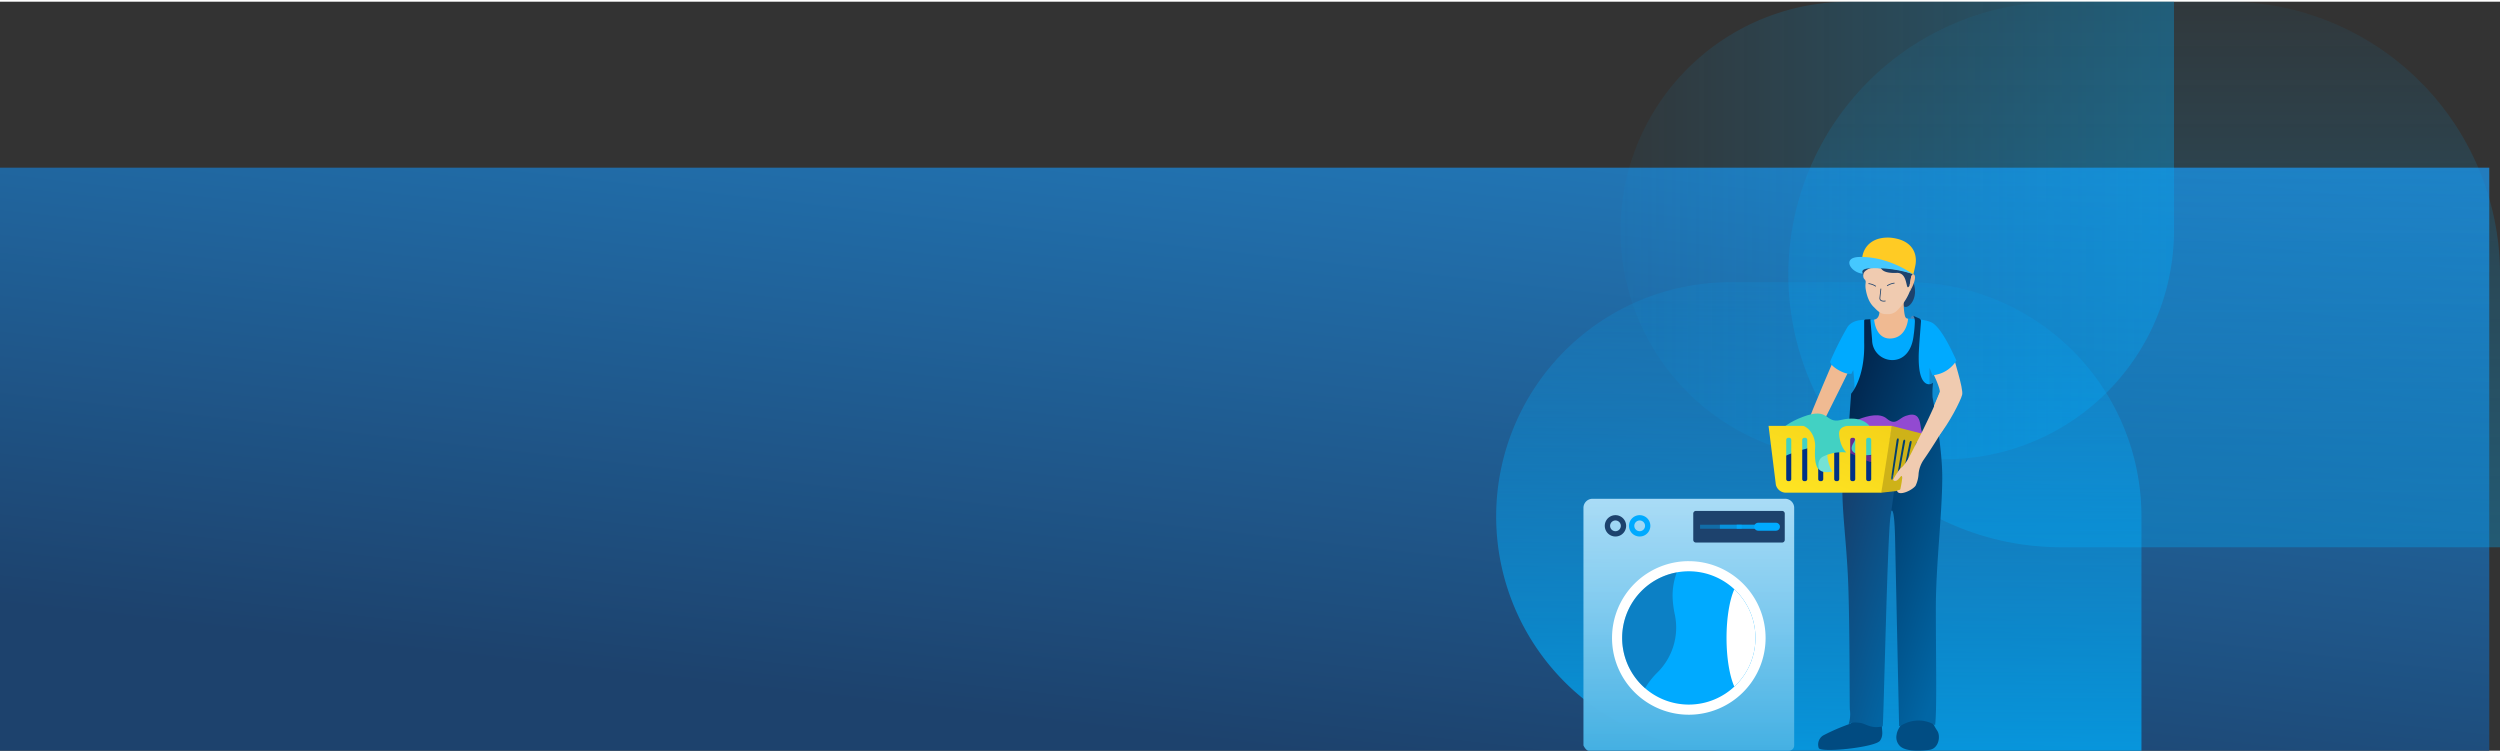 <svg xmlns="http://www.w3.org/2000/svg" xmlns:xlink="http://www.w3.org/1999/xlink" width="937" height="282" viewBox="0 0 941.243 282">
  <rect x="0" y="0" width="941.243" height="282" fill="#333333" stroke="none"/>
  <defs>
    <linearGradient id="linear-gradient" x1="0.519" y1="1" x2="0.994" y2="0.025" gradientUnits="objectBoundingBox">
      <stop offset="0" stop-color="#1d426d"/>
      <stop offset="1" stop-color="#227cbe"/>
    </linearGradient>
    <linearGradient id="linear-gradient-2" x1="0.5" x2="0.5" y2="1" gradientUnits="objectBoundingBox">
      <stop offset="0" stop-color="#03a8fa" stop-opacity="0.11"/>
      <stop offset="1" stop-color="#00aefc" stop-opacity="0.757"/>
    </linearGradient>
    <linearGradient id="linear-gradient-5" x1="0.5" x2="0.5" y2="1" gradientUnits="objectBoundingBox">
      <stop offset="0" stop-color="#b8e5fc" stop-opacity="0.91"/>
      <stop offset="1" stop-color="#44b0e3"/>
    </linearGradient>
    <clipPath id="clip-path">
      <rect id="Rectangle_3158" data-name="Rectangle 3158" width="20.555" height="43.601" fill="none"/>
    </clipPath>
    <clipPath id="clip-path-2">
      <rect id="Rectangle_3159" data-name="Rectangle 3159" width="29.326" height="1.503" fill="none"/>
    </clipPath>
    <clipPath id="clip-path-3">
      <rect id="Rectangle_3160" data-name="Rectangle 3160" width="8.192" height="1.503" fill="none"/>
    </clipPath>
    <clipPath id="clip-path-4">
      <rect id="Rectangle_3161" data-name="Rectangle 3161" width="8.193" height="1.503" fill="none"/>
    </clipPath>
    <linearGradient id="linear-gradient-6" x1="0.153" y1="0.027" x2="0.821" y2="0.986" gradientUnits="objectBoundingBox">
      <stop offset="0" stop-color="#01234a"/>
      <stop offset="1" stop-color="#0166a5"/>
    </linearGradient>
    <linearGradient id="linear-gradient-7" x1="0.153" y1="0.027" x2="0.821" y2="0.986" gradientUnits="objectBoundingBox">
      <stop offset="0" stop-color="#163d6a"/>
      <stop offset="1" stop-color="#0166a5"/>
    </linearGradient>
    <linearGradient id="linear-gradient-8" x1="0.109" y1="0.837" x2="0.987" y2="0.04" gradientUnits="objectBoundingBox">
      <stop offset="0" stop-color="#ffe624"/>
      <stop offset="1" stop-color="#f5d319"/>
    </linearGradient>
  </defs>
  <g id="Group_9396" data-name="Group 9396" transform="translate(5746 -351.397)">
    <path id="Path_74214" data-name="Path 74214" d="M0,0H937.2V219.507H0Z" transform="translate(-5746 413.891)" fill="url(#linear-gradient)"/>
    <g id="Group_16741" data-name="Group 16741">
      <path id="Rectangle_3509" data-name="Rectangle 3509" d="M88.2,0h66.548a88.2,88.2,0,0,1,88.2,88.2v88.2a0,0,0,0,1,0,0H88.2A88.2,88.2,0,0,1,0,88.2v0A88.2,88.2,0,0,1,88.2,0Z" transform="translate(-5182.695 457.007)" fill="url(#linear-gradient-2)"/>
      <path id="Rectangle_3674" data-name="Rectangle 3674" d="M102.7,0h62.548a102.7,102.7,0,0,1,102.7,102.7v102.7a0,0,0,0,1,0,0H102.7A102.7,102.7,0,0,1,0,102.7v0A102.7,102.7,0,0,1,102.7,0Z" transform="translate(-5072.695 351.397)" opacity="0.423" fill="url(#linear-gradient-2)"/>
      <path id="Rectangle_3675" data-name="Rectangle 3675" d="M86.123,0h0a86.123,86.123,0,0,1,86.123,86.123V208.391a0,0,0,0,1,0,0H86.123A86.123,86.123,0,0,1,0,122.267V86.123A86.123,86.123,0,0,1,86.123,0Z" transform="translate(-5135.891 523.644) rotate(-90)" opacity="0.423" fill="url(#linear-gradient-2)"/>
      <g id="Group_8923" data-name="Group 8923" transform="translate(-5149.834 440.203)">
        <path id="Path_73539" data-name="Path 73539" d="M115.345,267.556H39.977c-1.1,0-1.983-1.983-1.983-1.983V176.124a3.42,3.42,0,0,1,3.419-3.42h72.5a3.42,3.42,0,0,1,3.419,3.42v89.449a1.983,1.983,0,0,1-1.983,1.983" transform="translate(-37.994 -74.362)" fill="url(#linear-gradient-5)"/>
        <path id="Path_73540" data-name="Path 73540" d="M153.956,193.734H121.508a1,1,0,0,1-1-1v-9.9a1,1,0,0,1,1-1h32.449a1,1,0,0,1,1,1v9.9a1,1,0,0,1-1,1" transform="translate(-79.167 -78.916)" fill="#1d426d"/>
        <path id="Path_73547" data-name="Path 73547" d="M62.055,190.037a3.02,3.02,0,1,1-3.02-3.02,3.02,3.02,0,0,1,3.02,3.02" transform="translate(-46.985 -81.505)" fill="none"/>
        <path id="Path_73546" data-name="Path 73546" d="M62.055,190.037a3.02,3.02,0,1,1-3.02-3.02A3.02,3.02,0,0,1,62.055,190.037Z" transform="translate(-46.985 -81.505)" fill="none" stroke="#1d426d" stroke-width="2"/>
        <path id="Path_73544" data-name="Path 73544" d="M80.26,190.037a3.02,3.02,0,1,1-3.02-3.02,3.02,3.02,0,0,1,3.02,3.02" transform="translate(-56.072 -81.505)" fill="none"/>
        <path id="Path_73545" data-name="Path 73545" d="M80.26,190.037a3.02,3.02,0,1,1-3.02-3.02A3.02,3.02,0,0,1,80.26,190.037Z" transform="translate(-56.072 -81.505)" fill="none" stroke="#0af" stroke-width="2"/>
        <path id="Path_73541" data-name="Path 73541" d="M90.278,277.4a27,27,0,1,1,27-27,27.031,27.031,0,0,1-27,27" transform="translate(-50.61 -99.657)" fill="#0af"/>
        <path id="Path_73542" data-name="Path 73542" d="M88.377,223.4A25.093,25.093,0,1,1,63.284,248.5,25.094,25.094,0,0,1,88.377,223.4m0-3.815A28.908,28.908,0,1,0,117.285,248.5a28.941,28.941,0,0,0-28.908-28.908" transform="translate(-48.71 -97.758)" fill="#fff"/>
        <g id="Group_8641" data-name="Group 8641" transform="translate(14.575 126.062)" opacity="0.4">
          <g id="Group_7754" data-name="Group 7754">
            <g id="Group_7753" data-name="Group 7753" clip-path="url(#clip-path)">
              <path id="Path_73020" data-name="Path 73020" d="M75.711,271.636a29.362,29.362,0,0,1,4.338-5.623l.116-.115a23.766,23.766,0,0,0,6.753-21.938,38.322,38.322,0,0,1-.84-6.5,25.239,25.239,0,0,1,1.562-9.425,25.083,25.083,0,0,0-11.929,43.6" transform="translate(-67.084 -228.035)" fill="#1d426d"/>
            </g>
          </g>
        </g>
        <path id="Path_73543" data-name="Path 73543" d="M148.446,240.709c-1.77,3.994-2.932,10.711-2.932,18.326s1.162,14.332,2.932,18.326a25.074,25.074,0,0,0,0-36.652" transform="translate(-91.645 -108.298)" fill="#fff"/>
        <g id="Group_8638" data-name="Group 8638" transform="translate(43.903 108.113)" opacity="0.4">
          <g id="Group_7757" data-name="Group 7757">
            <g id="Group_7756" data-name="Group 7756" clip-path="url(#clip-path-2)">
              <line id="Line_1" data-name="Line 1" x2="27.822" transform="translate(0.752 0.752)" fill="none" stroke="#0af" stroke-linecap="round" stroke-width="3"/>
            </g>
          </g>
        </g>
        <line id="Line_49" data-name="Line 49" x2="6.689" transform="translate(65.787 108.865)" fill="none" stroke="#0af" stroke-linecap="round" stroke-width="3"/>
        <g id="Group_8640" data-name="Group 8640" transform="translate(51.375 108.113)" opacity="0.6">
          <g id="Group_7760" data-name="Group 7760">
            <g id="Group_7759" data-name="Group 7759" clip-path="url(#clip-path-3)">
              <line id="Line_3" data-name="Line 3" x2="6.689" transform="translate(0.751 0.752)" fill="none" stroke="#0af" stroke-linecap="round" stroke-width="3"/>
            </g>
          </g>
        </g>
        <g id="Group_8639" data-name="Group 8639" transform="translate(57.705 108.113)" opacity="0.8">
          <g id="Group_7763" data-name="Group 7763">
            <g id="Group_7762" data-name="Group 7762" clip-path="url(#clip-path-4)">
              <line id="Line_4" data-name="Line 4" x2="6.689" transform="translate(0.752 0.752)" fill="none" stroke="#0af" stroke-linecap="round" stroke-width="3"/>
            </g>
          </g>
        </g>
        <path id="Path_73510" data-name="Path 73510" d="M285.52,60.735c0,1.08-.447,1.954-1,1.954s-1-.875-1-1.954.447-1.954,1-1.954,1,.875,1,1.954" transform="translate(-160.514 -29.333)" fill="#4a85ba"/>
        <path id="Path_73511" data-name="Path 73511" d="M299.36,102.768c-.4.949-3.6,9.031-6.387,14.484l5.746,2.321c4.17-4.922,8.571-13.667,9.092-15.809.559-2.3-3.342-13.931-3.131-14.216-3.325-1.192-8.193,3.115-10.6.261,3.628,7.152,5.633,12.121,5.281,12.959" transform="translate(-165.228 -44.58)" fill="#f0cbb0"/>
        <path id="Path_73512" data-name="Path 73512" d="M280.718,34.469c-.136.956-.165-7.074,1.266-.633,1.275,5.737-3.033,9.355-4.247,7.368-.059-.1-.233-.826-.335-.846a.194.194,0,0,1-.137-.077c-.113-.17.206-.289.427-.492a12.6,12.6,0,0,0,2.943-5.127" transform="translate(-157.378 -15.626)" fill="#1d426d"/>
        <path id="Path_73524" data-name="Path 73524" d="M212.793,113.5c3.119-6.254,10.077-20.095,9.729-19.747-.651-.29-5.243-4.018-5.27-4.633-.416.194-9.769,22.657-10.366,24.554Z" transform="translate(-122.271 -44.475)" fill="#f0ba92"/>
        <path id="Path_73513" data-name="Path 73513" d="M223.48,76.8a123.626,123.626,0,0,1,6.515-12.943c2.025-2.711,5.733-2.7,8.653-2.549,0,0,4.677-.506,9.965-.592,1.574-.026,6.558.115,8.022.316,2.567.352,4.733.866,5.876,1.812,3.706,3.069,7.239,11.322,8.455,13.782-3.764,5.675-9.052,5.291-8.976,5.617-.2-.26-.626-1.654-1.169-2.87-.027,6.057-.129,27.568.162,28.218.261.58-30.318,8.507-29.66,3.407.955-7.4,2.059-20.213.785-30.666-.025-.2.255-.738-.672,1.23-2.78.521-8.615-3.2-7.956-4.763" transform="translate(-130.525 -30.296)" fill="#0af"/>
        <path id="Path_73548" data-name="Path 73548" d="M230.246,353.677c-1.613,2.111-1.925,5.237-4.449,6.064a79.961,79.961,0,0,0-9.446,4.12,4.016,4.016,0,0,0-1.793,4.822c.8,1.881,21.347-.28,23.069-2.781,1.69-2.455.257-4.653.765-7.706" transform="translate(-125.969 -176.486)" fill="#014b81"/>
        <path id="Path_73549" data-name="Path 73549" d="M276.651,358.813c-.718,2.05-3.072,4.2-3.395,6.657a4.648,4.648,0,0,0,1.149,4.242c1.92,2.07,7.189,2.128,11.291,1.514,3.347-.5,4.19-5.011,2.905-7.088a19.971,19.971,0,0,1-2.92-6.685" transform="translate(-155.342 -178.372)" fill="#014d83"/>
        <path id="Path_73514" data-name="Path 73514" d="M251.671,136.1c2.548-11.582,2.693,5.2,2.794,10.189l1.436,66.924h.482a12.547,12.547,0,0,1,6.756-2.068,12.114,12.114,0,0,1,6.323,1.751c.712-5.8.276-24.622.276-44.134,0-16.1,2.333-34.6,2.413-48.818.07-12.25-3.638-29.882-3.658-30.555a31.582,31.582,0,0,1,.2-5.451,2.271,2.271,0,0,1-2.514.39c-4.01-2.025-2.691-13.468-2.691-14.882l.664-8.573a1.1,1.1,0,0,0-.656-1.1l-2.348-1.032s.555.3.7,2a47.179,47.179,0,0,1-.475,5.4c-.66,5.985-3.837,9.3-8.035,9.3a7.6,7.6,0,0,1-7.6-7.6l-.666-7.781-1.844.092a.5.5,0,0,0-.473.5v8.213c.348,13.493-4.92,19.256-4.92,19.256.013.381-1.833,21.825-1.166,31.488.135,1.953,14.6,18.348,15,16.49" transform="translate(-137.06 -29.318)" fill="url(#linear-gradient-6)"/>
        <path id="Path_73525" data-name="Path 73525" d="M233.943,161.829c-3.252,14.054.155,28.488.869,50.555.572,17.668.446,44.393.564,46.064a12.266,12.266,0,0,1-.446,5.489c.559.15.174-1.043,4.517-.434,1.763.247,4.083,2.346,8.3,1.251.337-.539,1.746-71.312,2.936-79.028.772-5.018,1.479-10.008,1.809-15.038Z" transform="translate(-135.082 -80.754)" fill="url(#linear-gradient-7)"/>
        <path id="Path_73515" data-name="Path 73515" d="M261.705,140.409c-3.7,1.067.383-9.795-7.76-6.834-2.548.927-3.706,3.822-7.024.982-2.527-2.164-7.007-1.161-10.7.292-10.546,4.155-8.139,8.757-8.139,8.757Z" transform="translate(-132.733 -66.401)" fill="#924ad1"/>
        <path id="Path_73516" data-name="Path 73516" d="M265.5,141.533s-5.109,25.681-4.031,25.168l9.642-1.1c1.94-.258,2.608-2.068,3.077-4.357l4.335-16.37Zm.122,20.232-.116,0c-.151.005-.239-.347-.2-.786l2.042-14.115c.075-.388.28-.673.456-.638l.135.027c.176.035.255.373.177.756l-2.142,13.954c-.046.434-.206.792-.357.8m2.108-.079-.115,0c-.152.006-.231-.334-.178-.758l2.352-13.6c.083-.373.293-.646.468-.611l.134.027c.175.035.247.361.161.729L268.1,160.916c-.057.419-.224.765-.376.771m2.505-.822c-.066.4-.242.737-.393.743l-.116,0c-.152.006-.224-.322-.161-.731l2.64-13.094c.09-.358.305-.619.478-.584l.132.027c.173.035.238.348.146.7Zm2.131-.052c-.075.389-.258.711-.41.716l-.116,0c-.152.006-.217-.311-.145-.7l2.906-12.584c.1-.343.315-.592.488-.557l.131.027c.172.035.23.337.132.675Z" transform="translate(-149.432 -70.627)" fill="#ceb218"/>
        <path id="Path_73526" data-name="Path 73526" d="M223.413,169.965l-.173.029c.235-1.722.455-3.446.534-5.184a26.924,26.924,0,0,1,1.077-7.929,2.253,2.253,0,0,1,.24.044,2.894,2.894,0,0,1,1.218.6,3.482,3.482,0,0,1,2.209.516,2.424,2.424,0,0,1,.892.979,3.129,3.129,0,0,1,.688.083,2.753,2.753,0,0,1,2.156,2.465c.546,4.337-4.47,7.581-8.842,8.4" transform="translate(-130.432 -78.286)" fill="#003185"/>
        <path id="Path_73527" data-name="Path 73527" d="M217.963,136.883s-2.771-4.179-10.762-2.21c-6.111,1.506-4.054-5.1-14.362-1.158-9.5,3.628-9.925,7.855-9.925,7.855l3.139,8.095,28.6,2.523Z" transform="translate(-110.309 -65.991)" fill="#42d1c3"/>
        <path id="Path_73528" data-name="Path 73528" d="M232.5,150.566s-7.276-5.456-22.257-2.857-5.6,8.925,1.631,8.925,26.684-1.322,20.627-6.068" transform="translate(-119.961 -73.358)" fill="#42d1c3"/>
        <path id="Path_73529" data-name="Path 73529" d="M205.193,147.82H187.07a3.075,3.075,0,0,0-.489,1.021l3.139,8.1,15.473,1.365Z" transform="translate(-112.137 -73.765)" fill="#42d1c3"/>
        <path id="Path_73530" data-name="Path 73530" d="M233.579,156.426s-15.059,2.328-11.042-4.239c4.7-7.685-18.406,6.746-18.406,6.746v1.643s15.5-6.4,20.131-3.088,9.124,1.42,9.318-1.062" transform="translate(-120.898 -74.819)" fill="#662d91"/>
        <path id="Path_73531" data-name="Path 73531" d="M221.448,164.5s-15.924-9.239-23.5-7.776-15.307,4.84-14.385,5.635-3.346,9.544,2.489,9.32,34.164-1.466,34.164-1.466Z" transform="translate(-110.307 -78.129)" fill="#003185"/>
        <path id="Path_73532" data-name="Path 73532" d="M223.489,141.505s-3.88,25.273-3.991,25.163H183.647a3.911,3.911,0,0,1-3.793-2.96l-2.759-22.2Zm-9.634,20.033a.782.782,0,0,0,.782.783h.33a.782.782,0,0,0,.782-.783V146.774a.782.782,0,0,0-.782-.783h-.33a.782.782,0,0,0-.782.783Zm-6.021,0a.783.783,0,0,0,.783.783h.33a.783.783,0,0,0,.783-.783V146.774a.783.783,0,0,0-.783-.783h-.33a.783.783,0,0,0-.783.783Zm-6.021,0a.783.783,0,0,0,.783.783h.329a.783.783,0,0,0,.783-.783V146.774a.783.783,0,0,0-.783-.783H202.6a.783.783,0,0,0-.783.783Zm-6.021,0a.783.783,0,0,0,.783.783h.33a.783.783,0,0,0,.783-.783V146.774a.783.783,0,0,0-.783-.783h-.33a.783.783,0,0,0-.783.783Zm-6.021,0a.783.783,0,0,0,.783.783h.33a.783.783,0,0,0,.783-.783V146.774a.782.782,0,0,0-.783-.783h-.33a.782.782,0,0,0-.783.783Zm-6.021,0a.783.783,0,0,0,.782.783h.33a.783.783,0,0,0,.783-.783V146.774a.783.783,0,0,0-.783-.783h-.33a.783.783,0,0,0-.782.783Z" transform="translate(-107.406 -70.613)" fill="url(#linear-gradient-8)"/>
        <path id="Path_73533" data-name="Path 73533" d="M217.99,156.065l-4.169-.391V163.8c.868,3.3,5.559,1.951,5.559,1.951s-2.953-4.69-1.39-9.685" transform="translate(-125.73 -77.684)" fill="#74e2d5"/>
        <path id="Path_73534" data-name="Path 73534" d="M221.545,140.854s-5.63-.891-5.328,3.185c.347,4.691,2.721,6.775,2.721,6.775a16.375,16.375,0,0,0-8.8,1.564c-2.548,1.332-1.506,4.807-1.506,4.807s-1.9-.722-1.455-8.106c.3-4.923-2.785-8.018-4.915-8.4,5.849-1.39,19.284.174,19.284.174" transform="translate(-119.962 -69.914)" fill="#42d1c3"/>
        <path id="Path_73517" data-name="Path 73517" d="M269.188,53.32c-.981-.122-1.106-.83-1.307-1.8a24.385,24.385,0,0,1-.215-5.918l-9.825.379c-.01.239,2.108,7.106-1.392,7.675,0,0,.459,7.52,6.4,7.09,5.993-.434,6.4-7.419,6.341-7.427" transform="translate(-147.002 -22.756)" fill="#f0ba92"/>
        <path id="Path_73518" data-name="Path 73518" d="M248.112,21.734a26.7,26.7,0,0,0,.073,3.76c.11,1.325,1.067.957.883,2.429a7.921,7.921,0,0,0,.11,2.8c.833,4.639,2.909,6.2,3.239,6.551,2.135,2.282,3.147,2.411,4.747,2.392a4.73,4.73,0,0,0,3.987-1.6c6.477-6.684,5.621-13.48,5.585-13.842-.068-.678-18.625-2.486-18.625-2.486" transform="translate(-142.826 -10.847)" fill="#f0cbb0"/>
        <path id="Path_73519" data-name="Path 73519" d="M288.684,114.539c-1.476,4.527-7.664,17.173-8.677,19.013-1.236,2.247-4.072,8.71-6.111,10.194-1.15.837-3.113,4.486-3.113,4.486s-.036.723,1.074.471,1.9-2.369,2.221-1.612c.229.536-.235,2.967-.6,4.754-.115.559-1.408.236-1.213.775.683,1.891,5.452-.125,6.921-2a11.956,11.956,0,0,0,1.147-4.592,11.307,11.307,0,0,1,1.9-5.19c3.4-4.877,7.745-11.937,10.281-16.623.829-1.058-3.827-9.678-3.827-9.678" transform="translate(-154.155 -57.157)" fill="#f0cbb0"/>
        <path id="Path_73520" data-name="Path 73520" d="M267.648,21.189c-1.891-.019-4.44.285-5.9.179a.38.38,0,0,0-.386.507c.338.939,1.566,2.21,6.04,2,4.069-.19,3.394,5.976,4.33,5.376,1.143-.734.568-3.928,1.653-4.783a.382.382,0,0,0-.016-.624L271.021,22.3a12.423,12.423,0,0,0-3.373-1.115" transform="translate(-149.447 -10.575)" fill="#1d426d"/>
        <path id="Path_73535" data-name="Path 73535" d="M247.551,24.042c.191.637-.3-.754,1.172-1.753,1.8-1.219,2.264-.759,2.353-.854.073-.078.224-.907.323-.95a6.955,6.955,0,0,1,1.492-.464l-4.689-.1c-.574-.013-.744.53-1.018,1.034-.447.824.251,2.7.367,3.09" transform="translate(-142.307 -9.941)" fill="#1d426d"/>
        <path id="Path_73536" data-name="Path 73536" d="M266.171,35.249a6.332,6.332,0,0,1,2.8-1.02" transform="translate(-151.855 -17.083)" fill="none" stroke="#1d426d" stroke-width="0.3"/>
        <path id="Path_73537" data-name="Path 73537" d="M254.966,35.634a6.089,6.089,0,0,0-2.8-1.02" transform="translate(-144.865 -17.275)" fill="none" stroke="#1d426d" stroke-width="0.3"/>
        <path id="Path_73538" data-name="Path 73538" d="M261.125,38.387l-.385,3.531A1,1,0,0,0,261.525,43a2.469,2.469,0,0,0,1.351,0" transform="translate(-149.14 -19.156)" fill="none" stroke="#1d426d" stroke-width="0.3"/>
        <path id="Path_73521" data-name="Path 73521" d="M266.725,13.818c-.034.488.192.094-.264-.084a27.346,27.346,0,0,0-5.092-1.482c-14.293-2.675-13.865-.025-13.865-.025l.019-2.814c-.6-3.215,1.472-9.657,10.121-9.406,8.735.631,10.777,6.1,9.777,10.708-.565,2.606-.7,3.1-.7,3.1" transform="translate(-142.502 -0.001)" fill="#ffcb24"/>
        <path id="Path_73522" data-name="Path 73522" d="M261.849,21.074a43.544,43.544,0,0,0-12.358-2.223c-3.842-.109-6.554-.113-6.788,1.195-.053.291.232.843,0,.813-4.661-.6-7.657-6.151-1.148-6.287,9.155-.191,16.852,4.159,20.294,6.5" transform="translate(-137.7 -7.269)" fill="#45c8ff"/>
        <path id="Path_73523" data-name="Path 73523" d="M284.063,27.714c-.435.451-.5.985-.664,2.038-.143.91-.413,2.077-.413,2.077,1.41-2.773-.036,2.6.025,2.463.075-.172,2.124-3.582,2.082-5.665-.015-.74-.55-1.41-1.03-.913" transform="translate(-160.244 -13.744)" fill="#f0ba92"/>
      </g>
    </g>
  </g>
</svg>
